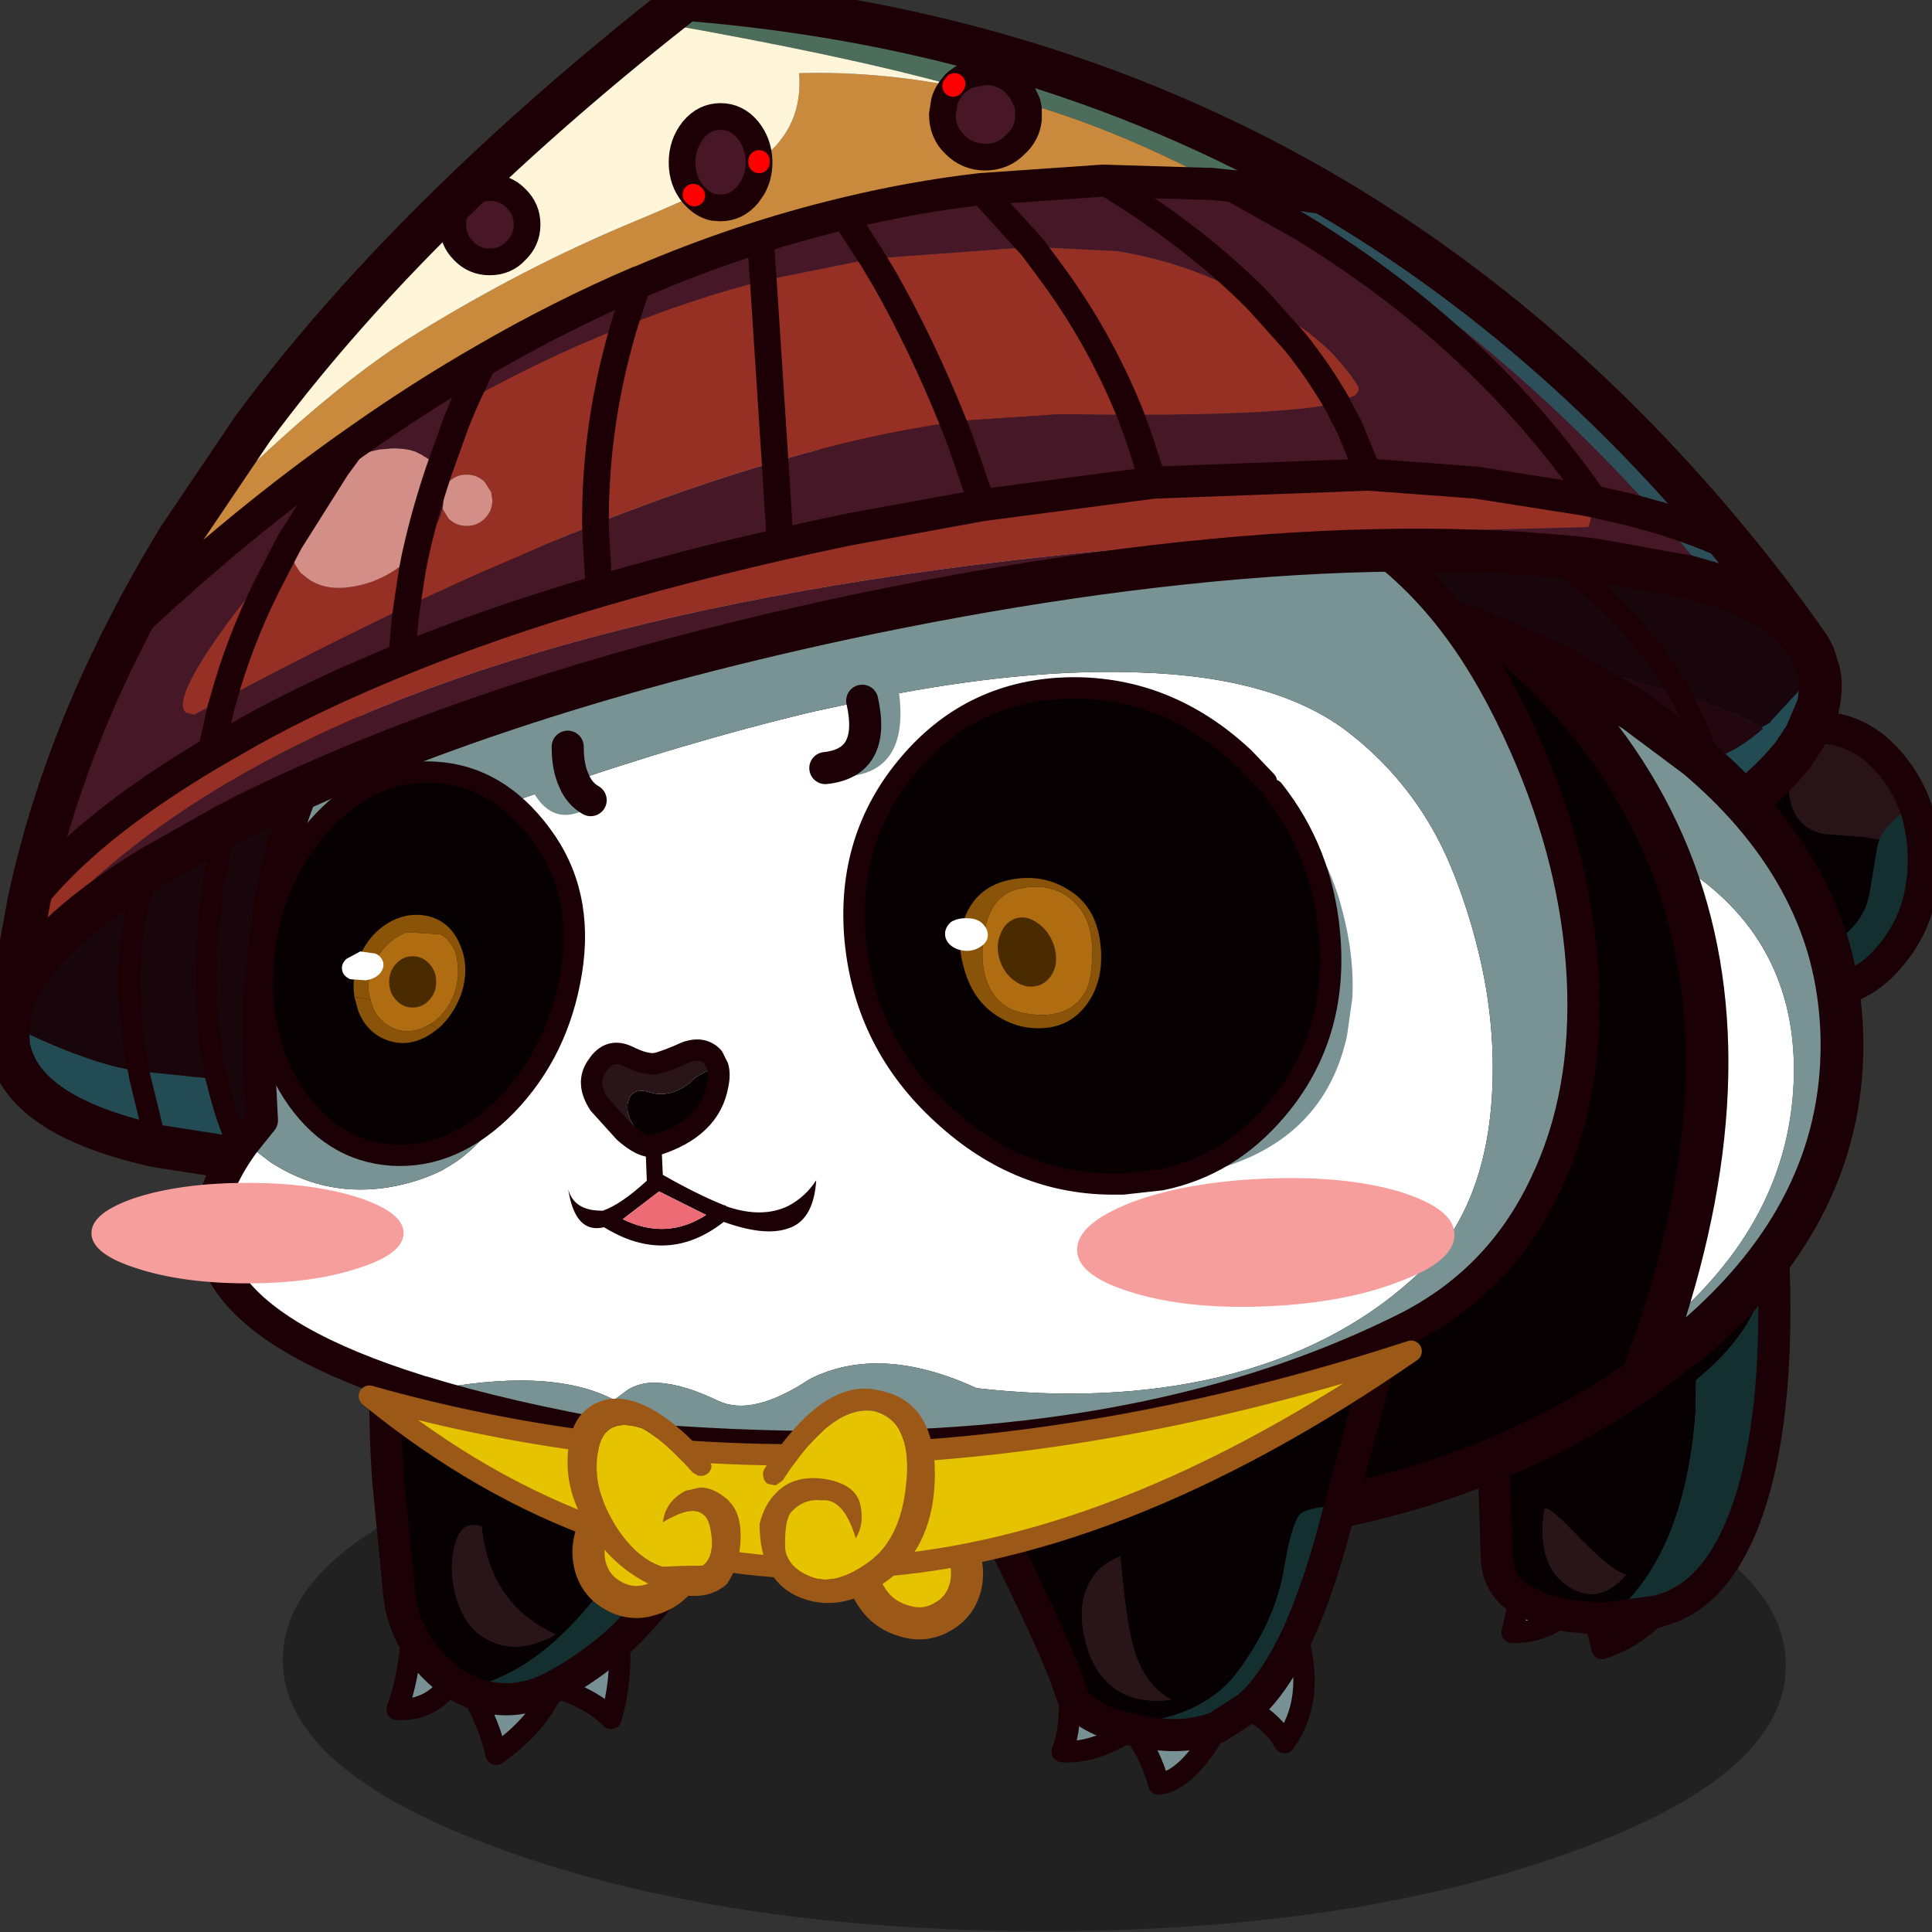 <svg xmlns:ffdec="https://www.free-decompiler.com/flash" xmlns:xlink="http://www.w3.org/1999/xlink" ffdec:objectType="frame" height="90" width="90" xmlns="http://www.w3.org/2000/svg"><rect width="100%" height="100%" fill="#333333" stroke="none"/><use ffdec:characterId="25" height="101.25" transform="translate(-.65 -11.25)" width="99.75" xlink:href="#a"/><defs><g id="a" transform="translate(.65 11.25)"><use ffdec:characterId="3" height="90" width="90" xlink:href="#b"/><use ffdec:characterId="24" height="101.65" transform="translate(-.646 -11.256) scale(.996)" width="100.15" xlink:href="#c"/></g><g id="v" transform="translate(91.65 112.9)"><use ffdec:characterId="4" height="50.2" transform="translate(-63.85 40.15)" width="140.6" xlink:href="#d"/><use ffdec:characterId="5" height="39.55" transform="translate(46.75 25.35)" width="30.45" xlink:href="#e"/><use ffdec:characterId="6" height="27.8" transform="translate(68.15 -23.75)" width="23" xlink:href="#f"/><use ffdec:characterId="7" height="60.3" transform="translate(-91.65 -39.35)" width="173.6" xlink:href="#g"/><use ffdec:characterId="8" height="43.5" transform="translate(-55.8 31.3)" width="39.25" xlink:href="#h"/><use ffdec:characterId="9" height="93.1" transform="translate(-52.7 -38.55)" width="136.7" xlink:href="#i"/><use ffdec:characterId="10" height="41.65" transform="translate(1.2 35.95)" width="38.9" xlink:href="#j"/><use ffdec:characterId="11" height="98.9" transform="translate(-72.05 -52.35)" width="131.35" xlink:href="#k"/><use ffdec:characterId="12" height="48.4" transform="translate(-66.75 -26.95)" width="103" xlink:href="#l"/><use ffdec:characterId="13" height="19.25" transform="translate(-37.15 6.95)" width="23.2" xlink:href="#m"/><use ffdec:characterId="14" height="12.05" transform="translate(-81.75 19.9)" width="127.5" xlink:href="#n"/><use ffdec:characterId="15" height="97.65" transform="translate(-91.1 -92.35)" width="171.2" xlink:href="#o"/><use ffdec:characterId="16" height="13.3" transform="translate(-11.2 49.75)" width="12.85" xlink:href="#p"/><use ffdec:characterId="17" height="22.3" transform="translate(-56.75 35.1)" width="99.45" xlink:href="#q"/><use ffdec:characterId="18" height="13.3" transform="translate(-36.75 47.75)" width="12.85" xlink:href="#r"/><use ffdec:characterId="19" height="20.05" transform="translate(-37.2 39.6)" width="34.35" xlink:href="#s"/></g><g id="e"><path d="M11.65-11.8q-.15 6-6.6 11.25L5 2.5Q4 15.9-3.05 21.7l-1.35.05-2.9-.3-1.9-.5-2.25-1.05q-2.15-1.35-2.15-4.15l-.2-6.1-1.25-19.45 26.7-2M-6.3 13.75q-2.75-2.85-2.85-2.15-.75 5.15 2.2 7.1 2.9 1.95 5.45-1.05-1.4-.35-4.8-3.9" fill="#060002" fill-rule="evenodd" transform="translate(16.55 14)"/><path d="m-3.05 21.7 4.35-.6h.1l.3-.1q-2.25 2.5-5.45 3.55l-.65-2.8 1.35-.05m-8.4-1.8 2.25 1.05 1.9.5q-2.2 1.65-4.85 1.6l.7-3.15" fill="#789195" fill-rule="evenodd" transform="translate(16.55 14)"/><path d="M-3.05 21.7Q4 15.9 5 2.5l.05-3.05q6.45-5.25 6.6-11.25l.6-.7q.65 14.2-2 22.95Q7.45 19.5 1.7 21l-.3.1h-.1l-4.35.6" fill="#132f30" fill-rule="evenodd" transform="translate(16.55 14)"/><path d="M-6.3 13.75q3.4 3.55 4.8 3.9-2.55 3-5.45 1.05-2.95-1.95-2.2-7.1.1-.7 2.85 2.15" fill="#291419" fill-rule="evenodd" transform="translate(16.55 14)"/><path d="m13.5 35.7 4.35-.6h.1l.3-.1Q24 33.5 26.8 24.45q2.65-8.75 2-22.95M1.5 4.2l1.25 19.45.2 6.1q0 2.8 2.15 4.15l2.25 1.05 1.9.5 2.9.3 1.35-.05" fill="none" stroke="#1b0005" stroke-linecap="round" stroke-linejoin="round" stroke-width="3"/><path d="m5.1 33.9-.7 3.15q2.65.05 4.85-1.6m2.9.3.65 2.8Q16 37.5 18.25 35" fill="none" stroke="#1b0005" stroke-linecap="round" stroke-linejoin="round" stroke-width="2"/></g><g id="f"><path d="M9.1-5.3Q10-2.9 10 0q0 5.15-2.95 8.75Q4.15 12.4 0 12.4q-1.95 0-3.6-.8l-.35-.8 5.35-3Q4.45 6.05 4.95 3l.7-4.25.2-.65q.5-1.35 3.25-3.4" fill="#132f30" fill-rule="evenodd" transform="translate(11.5 13.9)"/><path d="m-1.9-12.2 1.9-.2q4.15 0 7.05 3.6 1.3 1.6 2.05 3.5-2.75 2.05-3.25 3.4l-1.4-.25-3.9-.3q-4-1-2.95-6.8l.5-2.95" fill="#281318" fill-rule="evenodd" transform="translate(11.5 13.9)"/><path d="m-3.6 11.6-.9-.5q-1.4-.85-2.6-2.35-2-2.45-2.6-5.6L-10 0q0-5.15 2.9-8.8 2.25-2.75 5.2-3.4l-.5 2.95q-1.05 5.8 2.95 6.8l3.9.3 1.4.25-.2.65L4.95 3q-.5 3.05-3.55 4.8l-5.35 3 .35.8" fill="#060002" fill-rule="evenodd" transform="translate(11.5 13.9)"/><path d="m9.6 1.7 1.9-.2q4.15 0 7.05 3.6 1.3 1.6 2.05 3.5.9 2.4.9 5.3 0 5.15-2.95 8.75-2.9 3.65-7.05 3.65-1.95 0-3.6-.8L7 25q-1.4-.85-2.6-2.35-2-2.45-2.6-5.6l-.3-3.15q0-5.15 2.9-8.8 2.25-2.75 5.2-3.4z" fill="none" stroke="#1b0005" stroke-linecap="round" stroke-linejoin="round" stroke-width="3"/></g><g id="g"><path d="M84.4-16.85q.1 1.25-.2 2.6l-1.15 2.7L81.9-9.8l-.2.25q-2.3 2.85-6.5 5.9l-.7-3.65-.5-1.85.95-.4q2.1-.9 4.05-2.6l.05-.05-.15-.1.7-.4.2-.1-.05-.05 3.3-3.55.4.7.95-1.15m-147.3 45-8.3-1.3q-12.7-2.8-13.85-9.4l-.1-2q6.8 3.35 11.1 4.2l1.2.2 7.25.75.15.55q.75 3.15 2.05 6l.5 1m-8.3-1.3-1.6-6.55-.05-.45.05.45 1.6 6.55" fill="#234b53" fill-rule="evenodd" transform="translate(87.2 29.4)"/><path d="M-84.65 13.25q2.05-5.5 11.75-11.7l1.1-.7q3.1-1.95 6.9-3.9l1.6-.85Q-39.6-15.7-4.55-23L1-24.1l4.45-.8 11.4-1.8q21.95-3 39.7-1.9l2.5.2 2.35.2 1.75.2q5.05.6 8.95 1.6l2.6.75.45.15q2 .7 3.55 1.55 2.45 1.3 3.85 2.95l.85 1.2.45.9 1.35.65-.8 1.4-.95 1.15-.4-.7-3.3 3.55.05.05-.2.1-.7.4q-2.1-1.35-7.55-3.05l-.1-.2-.2-.35q-3.4-5.85-9.35-10.55l-2.35-1.75-.3-.2.3.2 2.35 1.75q5.95 4.7 9.35 10.55l.2.35.1.2-5.9-1.75q-10.6-2.95-29.25-2.85 3.65 1.85 6.15 4.35 5.95 6.05 8 14.4.95 3.7 1.35 7.3l.2 2.6-.25.1q-5.15 2.15-10.8 4.15l-.2.05-.2.05-2.6.9Q22.4 19.1 3.75 22.9q-13.2 2.75-25.1 4.25h-.15l-6.1.7-.4.05-1.25.1-13.65.85h-1.3q-6.95.15-13.25-.25l-2.45-.15-.6-.05-1.6-.15-.8-.1-.5-1q-1.3-2.85-2.05-6l-.15-.55-.05-.2q-.55-2.55-.75-5.3-.35-3.9 0-8.2L-66 3l1.1-6.05L-66 3l-.4 3.9q-.35 4.3 0 8.2.2 2.75.75 5.3l.05.2-7.25-.75-1.2-.2q-4.3-.85-11.1-4.2l.5-2.2M83.85-18.9l.45 1.45.1.6-.1-.6-.45-1.45M79-12.15l-.1-.15.15.1-.05.05M-71.8.85l-.35.9q-2.7 7.15-.8 17.75l.05.25.05.1-.05-.1-.05-.25q-1.9-10.6.8-17.75l.35-.9" fill="#19060c" fill-rule="evenodd" transform="translate(87.2 29.4)"/><path d="M75.2-3.65q-2.25 1.6-4.95 3.25L70-.25 67.35 1.3 62.4 3.9q-4.65 2.35-9.75 4.5l-.25.1-.5.2-.2-2.6q-.4-3.6-1.35-7.3-2.05-8.35-8-14.4-2.5-2.5-6.15-4.35 18.65-.1 29.25 2.85l5.9 1.75q5.45 1.7 7.55 3.05l.1.15q-1.95 1.7-4.05 2.6l-.95.4.5 1.85.7 3.65M74-9.15l-.25-.8v-.1L73-12l-1.65-3.35L73-12l.75 1.95v.1l.25.8" fill="#220710" fill-rule="evenodd" transform="translate(87.2 29.4)"/><path d="m146.25 1 .3.2 2.35 1.75q5.95 4.7 9.35 10.55l.2.35.1.2 1.65 3.35.75 1.95v.1l.25.8.5 1.85.7 3.65m-140.1.6-1.1 6.05-.4 3.9q-.35 4.3 0 8.2.2 2.75.75 5.3l.05.2.15.55q.75 3.15 2.05 6l.5 1m-9.95-8.3-.05-.1-.05-.25q-1.9-10.6.8-17.75l.35-.9m-1.05 19 .05.45 1.6 6.55" fill="none" stroke="#1d0005" stroke-linecap="round" stroke-linejoin="round" stroke-width="2"/><path d="m169.75 8.4.85 1.2.45.9.45 1.45.1.6q.1 1.25-.2 2.6l-1.15 2.7-1.15 1.75-.2.25q-2.3 2.85-6.5 5.9-2.25 1.6-4.95 3.25l-.25.15-2.65 1.55-4.95 2.6q-4.65 2.35-9.75 4.5l-.25.1-.5.2-.25.1q-5.15 2.15-10.8 4.15l-.2.05-.2.05-2.6.9q-15.45 5.15-34.1 8.95-13.2 2.75-25.1 4.25h-.15l-6.1.7-.4.05-1.25.1-13.65.85H43q-6.95.15-13.25-.25l-2.45-.15-.6-.05-1.6-.15-.8-.1-8.3-1.3q-12.7-2.8-13.85-9.4l-.1-2 .5-2.2" fill="none" stroke="#1d0005" stroke-linecap="round" stroke-linejoin="round" stroke-width="4"/></g><g id="h"><path d="M-15.6 9.4q-.95-1.8-1.15-3.85l-1-10.25q-.45-5.3-.3-15.8l36.2 3.5-1.4 4.75q-2.1.45-3.65-.3l-1.2-.55Q1.7 12.2-10.75 14.35q-.6-.3-1.15-.65-2.5-1.9-3.7-4.3M-9.05-.8q-1.9-.65-2.5 1.7-.65 2.35.2 5.15.85 2.8 3.1 3.85 2.7 1.3 6.15-.6Q-8.3 6.5-9.05-.8" fill="#060002" fill-rule="evenodd" transform="translate(19.6 22)"/><path d="M-15.6 9.4q1.2 2.4 3.7 4.3-1.8 2.75-5.05 2.6 1.1-3 1.35-6.9m19.4.5q.3 3.65-.75 7.25-1.55-1.7-5.3-3Q-3.7 17.7-7.7 20.5q-.55-2.6-2.3-5.8 3.8 1.55 7.75-.55Q1.1 12.35 3.8 9.9" fill="#789195" fill-rule="evenodd" transform="translate(19.6 22)"/><path d="M-10.75 14.35Q1.7 12.2 11.9-13.1l1.2.55q1.55.75 3.65.3Q11.85 2.45 3.8 9.9q-2.7 2.45-6.05 4.25-3.95 2.1-7.75.55l-.75-.35" fill="#132f30" fill-rule="evenodd" transform="translate(19.6 22)"/><path d="M-9.05-.8Q-8.3 6.5-2.1 9.3q-3.45 1.9-6.15.6-2.25-1.05-3.1-3.85-.85-2.8-.2-5.15.6-2.35 2.5-1.7" fill="#291419" fill-rule="evenodd" transform="translate(19.6 22)"/><path d="M36.35 9.75 37.75 5 1.55 1.5q-.15 10.5.3 15.8l1 10.25Q3.05 29.6 4 31.4q1.2 2.4 3.7 4.3.55.35 1.15.65l.75.35q3.8 1.55 7.75-.55 3.35-1.8 6.05-4.25 8.05-7.45 12.95-22.15" fill="none" stroke="#1b0005" stroke-linecap="round" stroke-linejoin="round" stroke-width="3"/><path d="M23.4 31.9q.3 3.65-.75 7.25-1.55-1.7-5.3-3-1.45 3.55-5.45 6.35-.55-2.6-2.3-5.8M4 31.4q-.25 3.9-1.35 6.9 3.25.15 5.05-2.6" fill="none" stroke="#1b0005" stroke-linecap="round" stroke-linejoin="round" stroke-width="2"/></g><g id="i"><path d="m35.6-37.95 5.15 2.45-2.6-.1-2.55-2.35M50.2-18Q62-11.15 61.85 2.15q-.2 13.8-12.6 24Q57.7.7 50.2-18" fill="#fff" fill-rule="evenodd" transform="translate(68.35 46.55)"/><path d="m47.65 30.65-.75.5Q33.95 39.95 17.45 43l-1.75.3L0 44.55q-27.5.15-46.95-12.75l-.2-.15q-13.35-8.95-17.4-20.5-1.8-5.1-1.8-10.7l.15-3.2q1.1-11.7 10.35-21.1l.25-.25q3.7-3.75 8.65-7.1Q-27.5-44.4 0-44.55q19.9-.15 35.6 6.6l2.55 2.35Q46.3-27.7 50.2-18q7.5 18.7-.95 44.15l-1.6 4.5" fill="#060002" fill-rule="evenodd" transform="translate(68.35 46.55)"/><path d="m40.75-35.5 6.15 3.65 5.9 4.4q9.15 7.75 12.15 17.35 1.4 4.6 1.4 9.6 0 15.5-13.7 27.3l-5 3.85 1.6-4.5q12.4-10.2 12.6-24Q62-11.15 50.2-18q-3.9-9.7-12.05-17.6l2.6.1" fill="#799394" fill-rule="evenodd" transform="translate(68.35 46.55)"/><path d="m103.95 8.6 5.15 2.45 6.15 3.65 5.9 4.4q9.15 7.75 12.15 17.35 1.4 4.6 1.4 9.6 0 15.5-13.7 27.3l-5 3.85-.75.5Q102.3 86.5 85.8 89.55l-1.75.3-15.7 1.25q-27.5.15-46.95-12.75l-.2-.15Q7.85 69.25 3.8 57.7 2 52.6 2 47l.15-3.2q1.1-11.7 10.35-21.1l.25-.25q3.7-3.75 8.65-7.1Q40.85 2.15 68.35 2q19.9-.15 35.6 6.6l2.55 2.35q8.15 7.9 12.05 17.6 7.5 18.7-.95 44.15l-1.6 4.5" fill="none" stroke="#1b0005" stroke-linecap="round" stroke-linejoin="round" stroke-width="4"/></g><g id="j"><path d="M16.55-3.85q-2.85.2-3.6.7l-.15.1q-.8.75-1.55 5.2-.8 4.8-4.3 9.55-3.5 4.7-11.6 5-3.55-1.2-4-3.05l-.25-.7q-1-3-5.25-11.7l-1.7-3.6Q3-7 20.05-16.9l-3.5 13.05M-7.3 8.95q.75 2.95 2.8 4.4 2 1.4 5.2 1Q-1.75 13-2.75 9.7-3.5 7.3-4.05.95q-2.35.9-3.15 3-.85 2.05-.1 5" fill="#060002" fill-rule="evenodd" transform="translate(17.35 18.4)"/><path d="m-4.65 16.7 1.65.45q-3.55 2.25-6.5 2.05.95-2.35.6-6.25l.25.7q.45 1.85 4 3.05m1.7.45 1.25.25q3.75.7 6.75-.5-2.75 4.95-5.5 5.35-.8-2.9-2.5-5.1m10.8-2.05.9-.85q2-2.15 3.75-5.9 1.7 6.05-1.2 10-.95-1.8-3.45-3.25" fill="#789195" fill-rule="evenodd" transform="translate(17.35 18.4)"/><path d="m16.55-3.85-.6 2.25Q14.4 4.2 12.5 8.35q-1.75 3.75-3.75 5.9l-.9.85-2.8 1.8q-3 1.2-6.75.5l-1.25-.25-.05-.05v.05l-1.65-.45q8.1-.3 11.6-5 3.5-4.75 4.3-9.55.75-4.45 1.55-5.2l.15-.1q.75-.5 3.6-.7" fill="#132f30" fill-rule="evenodd" transform="translate(17.35 18.4)"/><path d="M-7.3 8.95q-.75-2.95.1-5 .8-2.1 3.15-3 .55 6.35 1.3 8.75 1 3.3 3.45 4.65-3.2.4-5.2-1-2.05-1.45-2.8-4.4" fill="#291419" fill-rule="evenodd" transform="translate(17.35 18.4)"/><path d="M29.85 26.75q1.9-4.15 3.45-9.95l.6-2.25L37.4 1.5M12.7 35.1l1.65.45h.05l1.25.25q3.75.7 6.75-.5l2.8-1.8.9-.85q2-2.15 3.75-5.9M1.5 16.05l1.7 3.6q4.25 8.7 5.25 11.7l.25.7q.45 1.85 4 3.05" fill="none" stroke="#1b0005" stroke-linecap="round" stroke-linejoin="round" stroke-width="3"/><path d="M14.35 35.55v-.05l.05.05q1.7 2.2 2.5 5.1 2.75-.4 5.5-5.35m7.45-8.55q1.7 6.05-1.2 10-.95-1.8-3.45-3.25M8.45 31.35q.35 3.9-.6 6.25 2.95.2 6.5-2.05" fill="none" stroke="#1b0005" stroke-linecap="round" stroke-linejoin="round" stroke-width="2"/></g><g id="k"><path d="m5.55-47.95-.3.05v-.05h.3M-39.6-33.6l.05.05-.1.05.05-.1m-19 30.55Q-47.9-8.4-33.9-13.1l.35-.1q13.6-4.75 25.8-7.65l7.95-1.7q12.4-2.3 22.35-1.95 13.05.4 19.8 5.7 6.7 5.25 9.8 13.3 1.35 3.45 2.2 6.95 1.6 6.4 1.35 12.8-.45 11.5-7.1 17.65-7.45 6.9-18.6 9.55-10.3 2.4-22.55 1-9.05-4.15-15.6-.85-5.35 3.55-8.55 2.05-3.2-1.55-5.6-1.7-1.55-.1-2.8.6l-1.35 1q-6.1-3.2-17.95-.75l-.35-.1q-27.2-8.5-16.3-23.25l2.5 1.9q4.8 3.1 10.4 2.4 3.05-.4 5.65-1.7l.4-.25q3-1.65 5.95-6.1-9.25-12.9-23.5-9.3l.25-3.65.8-5.8m101.9-34.5-.4.05v-.3l.4.25" fill="#fff" fill-rule="evenodd" transform="translate(65.65 49.45)"/><path d="M5.25-47.95v.05l.3-.05 9.95.6q15.5 1.9 27.4 9.55v.3l.4-.05q5.25 3.45 9.3 8.95 3.35 4.55 6.2 11 4.8 10.9 5.35 21.65.55 11.05-3.55 19.5Q56.3 32.6 47.35 37 31.9 44.65 12.2 46.95q-16.65 1.95-37.95.15-10.85-1.9-18.65-4.3 11.85-2.45 17.95.75l1.35-1q1.25-.7 2.8-.6 2.4.15 5.6 1.7 3.2 1.5 8.55-2.05 6.55-3.3 15.6.85 12.25 1.4 22.55-1 11.15-2.65 18.6-9.55 6.65-6.15 7.1-17.65.25-6.4-1.35-12.8-.85-3.5-2.2-6.95-3.1-8.05-9.8-13.3-6.75-5.3-19.8-5.7Q12.6-24.85.2-22.55l-7.95 1.7q-12.2 2.9-25.8 7.65l-.35.1q-14 4.7-24.7 10.05.95-5.2 2.75-9.85 1.3-3.35 3.2-6.45 4.7-7.9 13-14.15l.1-.05-.05-.05q10.95-8.25 25.7-11.9 9.6-2.4 19.15-2.45M-59.65 6.4q14.25-3.6 23.5 9.3-2.95 4.45-5.95 6.1l-.4.25q-2.6 1.3-5.65 1.7-5.6.7-10.4-2.4l-2.5-1.9 1.65-2.05-.2-4-.05-7" fill="#799394" fill-rule="evenodd" transform="translate(65.65 49.45)"/><path d="M70.9 1.5q-9.55.05-19.15 2.45Q37 7.6 26.05 15.85l-.05.1Q17.7 22.2 13 30.1q-1.9 3.1-3.2 6.45Q8 41.2 7.05 46.4l-.8 5.8L6 55.85l.05 7 .2 4L4.6 68.9Q-6.3 83.65 20.9 92.15m.35.1q7.8 2.4 18.65 4.3 21.3 1.8 37.95-.15 19.7-2.3 35.15-9.95 8.95-4.4 13.25-13.45 4.1-8.45 3.55-19.5-.55-10.75-5.35-21.65-2.85-6.45-6.2-11-4.05-5.5-9.3-8.95l-.4-.25Q96.65 4 81.15 2.1l-9.95-.6h-.3" fill="none" stroke="#1d0005" stroke-linecap="round" stroke-linejoin="round" stroke-width="3"/><path d="M-28.3-12.15q-3.5 2.3-5.5-.8l-.1-.15.35-.1 3.35-1.15q.5 1.4 1.9 2.2m25.5-9.8 3-.6Q1.15-15-5-14.75q2.2-3.7 2.2-7.2" fill="#799394" fill-rule="evenodd" transform="translate(65.65 49.45)"/></g><g id="l"><path d="M-22.1 3.35q-1.2 7.45-6.1 12.5-4.9 5-10.7 4.65-5.75-.4-9.3-5.9-3.5-5.55-2.65-12.95.85-7.4 5.55-12.4 4.75-4.95 10.5-4.55 5.8.35 9.85 5.8 4.05 5.4 2.85 12.85" fill="#060002" fill-rule="evenodd" transform="translate(52 24.2)"/><path d="M29.9 27.55q-1.2 7.45-6.1 12.5-4.9 5-10.7 4.65-5.75-.4-9.3-5.9-3.5-5.55-2.65-12.95.85-7.4 5.55-12.4Q11.45 8.5 17.2 8.9q5.8.35 9.85 5.8 4.05 5.4 2.85 12.85z" fill="none" stroke="#1b0005" stroke-linecap="round" stroke-linejoin="round" stroke-width="2"/><path d="m-35.3 8.25.7.45-.7.5q-1.95 1.25-3.9.6-2-.65-2.85-2.8l-.35-1.3 1.5.25q.3 1.5 1.6 2.4 1.45.9 3.05.35l.95-.45" fill="#895309" fill-rule="evenodd" transform="translate(52 24.2)"/><path d="M-35.3 8.25q1.05-.65 1.8-1.9 1-1.85.75-3.75-.15-1.9-1.6-2.75l-3.15-.2q-1.8.7-2.85 2.5-1 1.8-.65 3.45l.1.35-1.5-.25q-.25-1.6.3-3.25.8-2.35 2.75-3.6 1.95-1.2 4.05-.65 2 .6 2.85 2.8.85 2.1 0 4.55-.75 1.95-2.15 3.15l-.7-.45" fill="#895408" fill-rule="evenodd" transform="translate(52 24.2)"/><path d="m-40.9 5.95-.1-.35q-.35-1.65.65-3.45 1.05-1.8 2.85-2.5l3.15.2q1.45.85 1.6 2.75.25 1.9-.75 3.75-.75 1.25-1.8 1.9l-.95.45q-1.6.55-3.05-.35-1.3-.9-1.6-2.4" fill="#af6c11" fill-rule="evenodd" transform="translate(52 24.2)"/><path d="M-35.4 6q-.65.7-1.55.7T-38.5 6q-.65-.7-.65-1.7t.65-1.7q.65-.7 1.55-.7t1.55.7q.65.7.65 1.7T-35.4 6" fill="#4a2b00" fill-rule="evenodd" transform="translate(52 24.2)"/><path d="M-40.05 3.55q-.5.5-1.3.6l-1.45-.1q-.65-.3-.75-.85-.1-.6.4-1.05l1.3-.7 1.4.2q.6.25.75.85.1.55-.35 1.05" fill="#fff" fill-rule="evenodd" transform="translate(52 24.2)"/><path d="M29.55 6.5q0 1.95.6 3.2.5 1.2 1.55 1.8" fill="none" stroke="#1b0005" stroke-linecap="round" stroke-linejoin="round" stroke-width="3"/><path d="m33.1 22.8-3.6.4H29q-9.15.15-16.35-6.5Q5.4 10.1 4.45.45q-.9-9.6 5.1-16.6 5.9-6.9 15.05-7.05 9.1-.1 16.2 6.55l2.1 2.2.65.8Q48.1-7.9 48.8-.3q.9 9.65-4.9 16.5-4.45 5.3-10.8 6.6" fill="#060002" fill-rule="evenodd" transform="translate(52 24.2)"/><path d="M43.55-13.65Q48.3-8.75 49.9-2.8q1.25 4.5 1.05 8.6l-.5 3.55Q47.85 21.2 33.1 22.8q6.35-1.3 10.8-6.6 5.8-6.85 4.9-16.5-.7-7.6-5.25-13.35" fill="#799394" fill-rule="evenodd" transform="translate(52 24.2)"/><path d="m85.1 47-3.6.4H81q-9.15.15-16.35-6.5-7.25-6.6-8.2-16.25-.9-9.6 5.1-16.6Q67.45 1.15 76.6 1q9.1-.1 16.2 6.55l2.1 2.2m.65.8q4.55 5.75 5.25 13.35.9 9.65-4.9 16.5-4.45 5.3-10.8 6.6" fill="none" stroke="#1b0005" stroke-linecap="round" stroke-linejoin="round" stroke-width="2"/><path d="M14.6 2.95Q13.75 0 15-2.4q1.25-2.4 4.2-2.9 2.9-.5 5.3 1.05 2.4 1.5 2.85 4.75.45 3.25-1 5.55-1.5 2.3-4.05 2.55t-4.7-1.2q-2.2-1.45-3-4.45m2.35 1.75q.95 2.05 3.15 2.5 4.3.85 5.9-2 .7-1.3.6-4.35Q26.45-2 24.55-3.5q-1.9-1.5-4.6-.95-2.7.5-3.35 3.75-.65 3.25.35 5.4" fill="#895309" fill-rule="evenodd" transform="translate(52 24.2)"/><path d="M16.95 4.7q-1-2.15-.35-5.4.65-3.25 3.35-3.75 2.7-.55 4.6.95Q26.45-2 26.6.85q.1 3.05-.6 4.35-1.6 2.85-5.9 2-2.2-.45-3.15-2.5" fill="#af6c11" fill-rule="evenodd" transform="translate(52 24.2)"/><path d="M22.9 3.5q-.55 1-1.55 1.2-1.05.2-2-.5-1-.7-1.4-2-.4-1.3.1-2.4.4-1.1 1.45-1.45 1.05-.3 2.15.55 1.05.8 1.45 2.2.35 1.45-.2 2.4" fill="#4a2b00" fill-rule="evenodd" transform="translate(52 24.2)"/><path d="M16.25.95q-.6.45-1.4.45-.9-.05-1.45-.5-.55-.45-.55-1.1 0-.6.55-1.1.65-.4 1.55-.35.8 0 1.3.4.6.55.6 1.15 0 .65-.6 1.05" fill="#fff" fill-rule="evenodd" transform="translate(52 24.2)"/><path d="M57.1 2.2q1.3 5.8-3.45 6.3" fill="none" stroke="#1b0005" stroke-linecap="round" stroke-linejoin="round" stroke-width="3"/></g><g id="m"><path d="M-4.2-.15q-.9-.2-2.15-1.3l-2.35-2.6q-1.35-2.05-.15-3.65 1.1-1.65 2.8-.85 1.6.8 2.6.7.95-.2 2.95-1.1 1.55-.5 2.45.5l.45.9Q.75-7-.05-6.25v.05Q-2-4.6-3.9-5.15q-1.9-.6-2.15 1.1v.6q.15 1.1 1.85 3.3" fill="#291419" fill-rule="evenodd" transform="translate(11.6 10.1)"/><path d="M-4.2-.15q-1.7-2.2-1.85-3.3v-.6q.25-1.7 2.15-1.1Q-2-4.6-.05-6.2v-.05Q.75-7 2.4-7.55q.2.7 0 1.65-.7 4.1-5.9 5.7l-.7.05" fill="#060002" fill-rule="evenodd" transform="translate(11.6 10.1)"/><path d="m14 2.55-.45-.9q-.9-1-2.45-.5-2 .9-2.95 1.1-1 .1-2.6-.7-1.7-.8-2.8.85-1.2 1.6.15 3.65l2.35 2.6q1.25 1.1 2.15 1.3l.7-.05q5.2-1.6 5.9-5.7.2-.95 0-1.65z" fill="none" stroke="#1b0005" stroke-linecap="round" stroke-linejoin="round" stroke-width="2"/><path d="m-4.15-.1.55-.25q.3 0 .5.2.25.2.25.55l.1 2.15Q.5 4.4 3 5.4h.1l.1.1Q6.55 6.65 9 5.45q1.6-.85 2.6-2.4-.25 3.85-2.75 4.55-2.15.7-5.9-.65-5.3 4.15-11.2.5-2.7.65-3.35-3.55.55 2.05 3.25 2 1.7-.6 4.1-2.8l-.1-2.65q0-.35.2-.55m1.05 4.2-3.4 2.6q4.1 2 7.8-.4l-4.4-2.2" fill="#1b0005" fill-rule="evenodd" transform="translate(11.6 10.1)"/><path d="m-3.1 4.1 4.4 2.2q-3.7 2.4-7.8.4l3.4-2.6" fill="#ed6b75" fill-rule="evenodd" transform="translate(11.6 10.1)"/></g><g id="o"><path d="m-23.35-44.65.7-.55 2-1.6q33.85 2.7 60.8 18.75L31.9-29.2l-1.95-.2-.5-.05q-9.25-5-18.15-7.6l-.05-.15-.5-1.05-.55-.65q-1.15-1.15-2.85-1.15l-1.55.3q-.7.3-1.3.85l-.1.15q-10.35-2.85-27.75-5.9" fill="#4c6d5c" fill-rule="evenodd" transform="translate(85.6 48.8)"/><path d="M11.3-37.05q8.9 2.6 18.15 7.6l-.95-.1h-.35l-9.8-.3-11.5.8q-6.4.75-12.75 2.3-9.55 2.3-18.9 6.3l-.3.1q-7.25 3.1-14.4 7.25-6.1 3.5-12.1 7.75Q-62.35 2.2-72.85 12.1q2.2-4.3 4.8-8.55 13.05-13.5 22.4-19.2Q-35.8-21.7-26-25.8q3.5-1.45 6.1-2.65h.05q.75.85 1.75 1.1l.7.05q1.5 0 2.55-1.25l.45-.65q.6-1.05.6-2.35v-.15l.2-.15q3.95-3.05 3.55-8.05 7.1-.2 14.4 1.2-.55.6-.8 1.4l-.2 1.25q0 1.7 1.15 2.8 1.2 1.2 2.85 1.2 1.7 0 2.85-1.2 1.05-.95 1.2-2.35v-.95l-.1-.5" fill="#c98a3d" fill-rule="evenodd" transform="translate(85.6 48.8)"/><path d="M4.5-38.9q.6-.55 1.3-.85l1.55-.3q1.7 0 2.85 1.15l.55.65.5 1.05.05.15.1.5v.95q-.15 1.4-1.2 2.35-1.15 1.2-2.85 1.2-1.65 0-2.85-1.2-1.15-1.1-1.15-2.8l.2-1.25q.25-.8.8-1.4h.1l.05-.2m-18.3 7.35q0 1.3-.6 2.35l-.45.65q-1.05 1.25-2.55 1.25l-.7-.05q-1-.25-1.75-1.1l-.1-.1q-1.05-1.25-1.05-3t1.05-3.05q1.05-1.25 2.55-1.25 1.5 0 2.55 1.25 1 1.25 1.05 2.9l-.05.05.05.1M-39-29.2q1.5 0 2.45 1 1.05 1 1.05 2.45 0 1.45-1.05 2.45-.95 1.05-2.45 1.05-1.45 0-2.45-1.05-1-1-1-2.45 0-1.45 1-2.45 1-1 2.45-1" fill="#471727" fill-rule="evenodd" transform="translate(85.6 48.8)"/><path d="M-23.35-44.65q17.4 3.05 27.75 5.9l-.05.05q-7.3-1.4-14.4-1.2.4 5-3.55 8.05l-.2.15q-.05-1.65-1.05-2.9-1.05-1.25-2.55-1.25-1.5 0-2.55 1.25Q-21-33.3-21-31.55q0 1.75 1.05 3l.05.1q-2.6 1.2-6.1 2.65-9.8 4.1-19.65 10.15-9.35 5.7-22.4 19.2L-61.2-6.6q13.95-18.9 37.85-38.05M-39-29.2q-1.45 0-2.45 1-1 1-1 2.45 0 1.45 1 2.45 1 1.05 2.45 1.05 1.5 0 2.45-1.05 1.05-1 1.05-2.45 0-1.45-1.05-2.45-.95-1-2.45-1" fill="#fff6d9" fill-rule="evenodd" transform="translate(85.6 48.8)"/><path d="m31.9-29.2 8.25 1.15Q60.7-15.8 77.2 4.25q3.3 4 6.4 8.35-2.4-2.85-7.85-4.65l-5.3-6.25Q53.1-17.85 31.9-29.2M70.45 1.7q3.75 1.15 6.75 2.55-3-1.4-6.75-2.55" fill="#2d4f59" fill-rule="evenodd" transform="translate(85.6 48.8)"/><path d="m29.45-29.45.5.05 1.95.2Q53.1-17.85 70.45 1.7l5.3 6.25-2.6-.75-8.95-1.6-1.75-.2-2.35-.2-2.5-.2Q39.85 3.9 17.9 6.9 7.65 8.3-3.5 10.6q-35.05 7.3-58.75 19.1l-1.6.85-6.9 3.9q-10.7 6.6-12.85 12.4l.5-3.75V43q10.2-12.9 29.55-21.7Q-19.75 5.95 42 3.15l.75-.05 21-.55.05-.1.1-.25q.35-1.1-.4-2.2L53.3-1.6l-10.05-.75-20.15.75L7.1.5-5.5 2.8Q-18 5.4-28.75 8.55q-10.05 2.95-18.5 6.4-7.8 3.15-14.2 6.7l-3.65 2.1q-11.7 6.95-17 13.8 2.75-12.8 9.25-25.45 10.5-9.9 21.25-17.45 6-4.25 12.1-7.75 7.15-4.15 14.4-7.25l.3-.1q9.35-4 18.9-6.3 6.35-1.55 12.75-2.3l11.5-.8 9.8.3h.35l.95.1m-49.3 1h-.05l-.05-.1.1.1M64.45.2 63.5 0l.95.2Q59.6-6.85 53.4-12.85q-7.35-7.1-16.65-12.75l-6.8-3.8 6.8 3.8q9.3 5.65 16.65 12.75 6.2 6 11.05 13.05l3.3.75 2.7.75-2.7-.75-3.3-.75m-24.2-9.25 1.65-.7q.6-.45.25-1-2.1-3.2-5.15-5.3l-4.1-2.55q-6.5-3.6-13.2-4.65l-7.95-.4-14.95 1.1-2.7-4.2 2.7 4.2-10.2 2.05-.25-3.55.25 3.55q-6.55 1.7-13.05 4.3-7.5 2.95-14.9 7.1l-.75 1.8-1.65 4.6.05.1.4 1.2.05.3-.1 1.55-.05.4q-.6 2.2-2.5 4.1l-.1.45-.3-.05.4-.4q.85-3.8 2.15-7.65l-.85-1-.2-.15-.4-.25-.25-.15-.5-.25-.5-.15-.6-.1-.7-.05h-.35l-1.2.1q-2.15.4-4.05 1.75l1.75-2.4-1.75 2.4-4.35 6.9v.35l-.5.6.5-.95-.5.95-4.55 5.6q-6.15 8.2-4.65 9.4l.75.2 2.75-1.45Q-55 13.9-46.75 10l.8-.4 4.7-2.15 1.45-.65 8.45-3.65.35-.1.45-.2.95-.4.5-.2q8.9-3.5 16.8-5.8 8.95-2.65 16.65-3.7l.15-.05h.15l.6-.1 9-.6h.9l5.8.05q14.7 0 19.3-1.1l1.2 2.3 1.8 4.4-1.8-4.4-1.2-2.3m-28.5-14.6-4.9-5.4 4.9 5.4M7.1.5 5.05-5.45l-.7-1.8.7 1.8L7.1.5m13.85-8.45.75 2.05 1.4 4.3-1.4-4.3-.75-2.05m-2.6-21.9q8.7 5.3 14.55 11.25-5.85-5.95-14.55-11.25m-47.1 38.4-.3-4.85-.05-1.45.05 1.45.3 4.85m3.65-28.9-1.35 4.15 1.35-4.15M-11.9 2.8l-.4-6.35.4 6.35m-35.35 12.15.35-3.8.15-1.15-.15 1.15-.35 3.8m-17.85 8.8.95-4.25.25-.85-.25.85-.95 4.25M-41.35-9.1l1.85-4-1.85 4" fill="#461727" fill-rule="evenodd" transform="translate(85.6 48.8)"/><path d="m-83.1 43 1-5.45q5.3-6.85 17-13.8l3.65-2.1q6.4-3.55 14.2-6.7 8.45-3.45 18.5-6.4Q-18 5.4-5.5 2.8L7.1.5l16-2.1 20.15-.75 10.05.75L63.5 0q.75 1.1.4 2.2l-.1.25-.05.1-21 .55-.75.05q-61.75 2.8-95.55 18.15Q-72.9 30.1-83.1 43m116-61.6 4.1 2.55q3.05 2.1 5.15 5.3.35.55-.25 1l-1.65.7q-1.7-2.95-3.9-5.7L32.9-18.6l3.45 3.85q2.2 2.75 3.9 5.7-4.6 1.1-19.3 1.1L15.15-8h-.9l-9 .6-.6.1H4.5l-.15.05Q1.4-14.6-2.2-20.9l-1-1.65 1 1.65q3.6 6.3 6.55 13.65-7.7 1.05-16.65 3.7l-1.1-16.95 1.1 16.95q-7.9 2.3-16.8 5.8-.05-8.4 2.15-16.65l.5-1.8-.5 1.8q-2.2 8.25-2.15 16.65l-.5.2-.95.4-.45.2-.35.1-8.45 3.65-1.45.65-4.7 2.15-.8.4.5-3.3.25-1.3-.25 1.3-.5 3.3Q-55 13.9-63.9 18.65l-2.75 1.45-.75-.2q-1.5-1.2 4.65-9.4l4.55-5.6.5-.6v.1l.2 1 .1.3.35.6.3.45.15.15.25.2q1.75 1.55 4.7 1 2.9-.5 5.35-2.75l.3.05.1-.45q1.9-1.9 2.5-4.1l.55.9.05.05q.7.65 1.65.65 1 0 1.7-.7t.7-1.7l-.1-.75-.6-.95q-.7-.7-1.7-.7t-1.7.7l-.1.1-.3.45-.05-.3-.4-1.2-.05-.1 1.65-4.6.75-1.8q7.4-4.15 14.9-7.1 6.5-2.6 13.05-4.3l10.2-2.05 14.95-1.1 7.95.4q6.7 1.05 13.2 4.65m-21.15-5.05 1.45 1.95q4.8 6.4 7.75 13.75Q18-15.3 13.2-21.7l-1.45-1.95m-75.65 42.3q1.45-5.3 4.05-10.55l1.65-3.2-1.65 3.2q-2.6 5.25-4.05 10.55" fill="#963024" fill-rule="evenodd" transform="translate(85.6 48.8)"/><path d="m-43.25-1.1.3-.45.1-.1q.7-.7 1.7-.7t1.7.7l.6.95.1.75q0 1-.7 1.7t-1.7.7q-.95 0-1.65-.65l-.05-.05-.55-.9.05-.4.1-1.55m-3.05 6.45q-2.45 2.25-5.35 2.75-2.95.55-4.7-1l-.25-.2-.15-.15-.3-.45-.35-.6-.1-.3-.2-1v-.45l4.35-6.9q1.9-1.35 4.05-1.75l1.2-.1h.35l.7.05.6.1.5.15.5.25.25.15.4.25.2.15.85 1q-1.3 3.85-2.15 7.65l-.4.4" fill="#d38e87" fill-rule="evenodd" transform="translate(85.6 48.8)"/><path d="M125.75 20.75Q98.8 4.7 64.95 2l-2 1.6-.7.55Q38.35 23.3 24.4 42.2l-6.85 10.15q-2.6 4.25-4.8 8.55-6.5 12.65-9.25 25.45l-1 5.45v.1L2 95.65q2.15-5.8 12.85-12.4l6.9-3.9 1.6-.85q23.7-11.8 58.75-19.1 11.15-2.3 21.4-3.7 21.95-3 39.7-1.9l2.5.2 2.35.2 1.75.2 8.95 1.6 2.6.75q5.45 1.8 7.85 4.65-3.1-4.35-6.4-8.35-16.5-20.05-37.05-32.3" fill="none" stroke="#1d0005" stroke-linecap="round" stroke-linejoin="round" stroke-width="4"/><path d="M90.1 9.9q.6-.55 1.3-.85l1.55-.3q1.7 0 2.85 1.15l.55.65.5 1.05.05.15.1.5v.95q-.15 1.4-1.2 2.35-1.15 1.2-2.85 1.2-1.65 0-2.85-1.2-1.15-1.1-1.15-2.8l.2-1.25q.25-.8.8-1.4M71.8 17.25q0 1.3-.6 2.35l-.45.65Q69.7 21.5 68.2 21.5l-.7-.05q-1-.25-1.75-1.1M150.05 49Q145.2 41.95 139 35.95q-7.35-7.1-16.65-12.75l-6.8-3.8m2.95 10.8 3.45 3.85q2.2 2.75 3.9 5.7l1.2 2.3 1.8 4.4m-22.3-5.6Q103.6 33.5 98.8 27.1l-1.45-1.95-4.9-5.4m-10.05 6.5 1 1.65q3.6 6.3 6.55 13.65l.7 1.8 2.05 5.95m25.8-19.1q-5.85-5.95-14.55-11.25m4.75 28.25-1.4-4.3-.75-2.05m-40.9-20.6q-1.05-1.25-1.05-3t1.05-3.05q1.05-1.25 2.55-1.25 1.5 0 2.55 1.25 1 1.25 1.05 2.9m10.6 9.15-2.7-4.2m-7.75 2.7.25 3.55 1.1 16.95.4 6.35m-14.55-19-.5 1.8q-2.2 8.25-2.15 16.65l.05 1.45.3 4.85m2.3-24.75 1.35-4.15M44.25 39.7l-.75 1.8-1.65 4.6q-1.3 3.85-2.15 7.65l-.1.45-.25 1.3-.5 3.3-.15 1.15-.35 3.8M46.6 19.6q1.5 0 2.45 1 1.05 1 1.05 2.45 0 1.45-1.05 2.45-.95 1.05-2.45 1.05-1.45 0-2.45-1.05-1-1-1-2.45 0-1.45 1-2.45 1-1 2.45-1M27.4 53.7l-1.65 3.2q-2.6 5.25-4.05 10.55l-.25.85-.95 4.25m7.4-19.8-.5.95M34 43.45l-1.75 2.4-4.35 6.9M46.1 35.7l-1.85 4" fill="none" stroke="#1d0005" stroke-linecap="round" stroke-linejoin="round" stroke-width="2.5"/><path d="m90 10.05.1-.15m-.15.2.05-.05M71.8 17.1v.15m-6.05 3.1-.1-.1" fill="none" stroke="red" stroke-linecap="round" stroke-linejoin="round" stroke-width="2"/><path d="m115.05 19.35.5.05 1.95.2 8.25 1.15M149.1 48.8l.95.2 3.3.75 2.7.75q3.75 1.15 6.75 2.55m-13.7-4.25-10.2-1.6-10.05-.75-20.15.75-16 2.1-12.6 2.3q-12.5 2.6-23.25 5.75-10.05 2.95-18.5 6.4-7.8 3.15-14.2 6.7l-3.65 2.1q-11.7 6.95-17 13.8m9.25-25.45Q23.25 51 34 43.45q6-4.25 12.1-7.75 7.15-4.15 14.4-7.25l.3-.1q9.35-4 18.9-6.3 6.35-1.55 12.75-2.3l11.5-.8 9.8.3h.35l.95.1" fill="none" stroke="#1d0005" stroke-linecap="round" stroke-linejoin="round" stroke-width="3"/></g><g id="p"><path d="M-1 4.9q-2.05-.6-3.15-2.5-1.1-1.95-.6-3.95.4-2.05 2.1-3.05 1.75-.95 3.75-.3 1.95.6 3.05 2.55 1.1 1.9.7 3.9-.45 2.05-2.2 3-1.7 1-3.65.35" fill="#e5c300" fill-rule="evenodd" transform="translate(6.4 6.65)"/><path d="M5.4 11.55q1.95.65 3.65-.35 1.75-.95 2.2-3 .4-2-.7-3.9-1.1-1.95-3.05-2.55-2-.65-3.75.3-1.7 1-2.1 3.05-.5 2 .6 3.95 1.1 1.9 3.15 2.5z" fill="none" stroke="#9c5817" stroke-linecap="round" stroke-linejoin="round" stroke-width="3"/></g><g id="q"><path d="M48.75-10.15Q-6.7 28.25-48.7-5.95q45.25 12.8 97.45-4.2" fill="#e5c300" fill-rule="evenodd" transform="translate(49.7 11.15)"/><path d="M98.45 1Q46.25 18 1 5.2 43 39.4 98.45 1z" fill="none" stroke="#9c5817" stroke-linecap="round" stroke-linejoin="round" stroke-width="2"/></g><g id="r"><path d="M1 4.9q-1.95.65-3.65-.35-1.75-.95-2.2-3-.4-2 .7-3.9Q-3.05-4.3-1.1-4.9q2-.65 3.75.3 1.7 1 2.1 3.05.5 2-.6 3.95Q3.05 4.3 1 4.9" fill="#e5c300" fill-rule="evenodd" transform="translate(6.45 6.65)"/><path d="M7.45 11.55q-1.95.65-3.65-.35-1.75-.95-2.2-3-.4-2 .7-3.9 1.1-1.95 3.05-2.55 2-.65 3.75.3 1.7 1 2.1 3.05.5 2-.6 3.95-1.1 1.9-3.15 2.5z" fill="none" stroke="#9c5817" stroke-linecap="round" stroke-linejoin="round" stroke-width="3"/></g><g id="s" fill-rule="evenodd"><path d="m2.25-.95.65-.45q4.6-7.15 8.55-6.5 3.5.9 3.05 6.35Q14.1 3.9 11 6.2 7.9 8.45 5.7 7.65q-2.25-.8-2.55-2.6-.1-2.7.55-3.5Q4.9.25 6.55.45 8.6.2 9.75 4q.85-1.4.4-3.25-.5-1.85-3.3-2.3-2.7-.4-4.35 1.1l-.25-.5m-7.1.2-1.3.3q-1.9 1-2.15 2.95 2.6-1.6 3.7-.8.5.35.7 1.2.6 2.7-.65 3.65l-3.8.1q-2.6-.85-4.6-4.2-2-3.4-1.4-6.65.55-3.25 4.1-2.1 2 1.05 4.75 4.15l.5.3v.05l.15 1.05" fill="#e5c300" transform="translate(17.2 10)"/><path d="M2.25-.95 1.5-1.1q-.35-.25-.4-.65-.1-.4.1-.75l.2-.3q5.4-8.25 10.45-7.05 5.3.95 5.3 7.9-.05 6.55-4.3 9.8-4.3 3.2-8.15 1.75Q.75 8.1.75 2.65 1.2.8 2.35-.3l.15-.15q1.65-1.5 4.35-1.1 2.8.45 3.3 2.3.45 1.85-.4 3.25Q8.6.2 6.55.45 4.9.25 3.7 1.55q-.65.8-.55 3.5.3 1.8 2.55 2.6 2.2.8 5.3-1.45 3.1-2.3 3.5-7.75.45-5.45-3.05-6.35Q7.5-8.55 2.9-1.4l-.65.45M-5-1.85l-.5-.3q-2.75-3.1-4.75-4.15-3.55-1.15-4.1 2.1-.6 3.25 1.4 6.65 2 3.35 4.6 4.2l3.8-.1q1.25-.95.65-3.65-.2-.85-.7-1.2-1.1-.8-3.7.8.25-1.95 2.15-2.95l1.3-.3Q-3.55-.8-2.1.5v.05q1.25 1.2 1.05 4-.25 2.6-1.6 4.15l.3-.4q-2.1 1.9-6 .5-3.95-1.45-6.6-5.25-2.65-3.8-2.2-7.85.4-4 3.7-4.7 4-.65 9.45 5.5l.25.7q0 .4-.3.7-.35.3-.75.25H-5" fill="#9c5817" transform="translate(17.2 10)"/></g><path d="M0 61.2V0h61.2v61.2H0" fill="#fff" fill-opacity="0" fill-rule="evenodd" id="u"/><path d="M0 25.1q-29.1-.15-49.7-7.6-20.6-7.4-20.6-17.8T-49.7-18q20.6-7.25 49.7-7.1 29.1.1 49.65 7.5Q70.3-10.15 70.3.25q0 10.4-20.65 17.65Q29.1 25.2 0 25.1" fill-opacity=".349" fill-rule="evenodd" transform="translate(70.3 25.1)" id="d"/><path d="M33.6 4.7q-5.15-1.55-5.15-4t5.15-4.45q5.15-1.9 12.5-2.2 7.3-.3 12.45 1.2 5.2 1.6 5.2 4.05 0 2.5-5.2 4.4Q53.4 5.7 46.1 6q-7.35.3-12.5-1.3M-49.15-5.55q6.05 0 10.3 1.35 4.3 1.4 4.3 3.35 0 1.95-4.3 3.3-4.25 1.4-10.3 1.4-6.05 0-10.35-1.4-4.25-1.35-4.25-3.3 0-1.95 4.25-3.35 4.3-1.35 10.35-1.35" fill="#f69e9c" fill-rule="evenodd" transform="translate(63.75 6)" id="n"/><use ffdec:characterId="2" height="61.2" transform="scale(1.471)" width="61.2" xlink:href="#t" id="b"/><use ffdec:characterId="1" height="61.2" width="61.2" xlink:href="#u" id="t"/><use ffdec:characterId="23" height="203.25" transform="matrix(.5 0 0 .5 -.025 0)" width="200.3" xlink:href="#v" id="c"/></defs></svg>